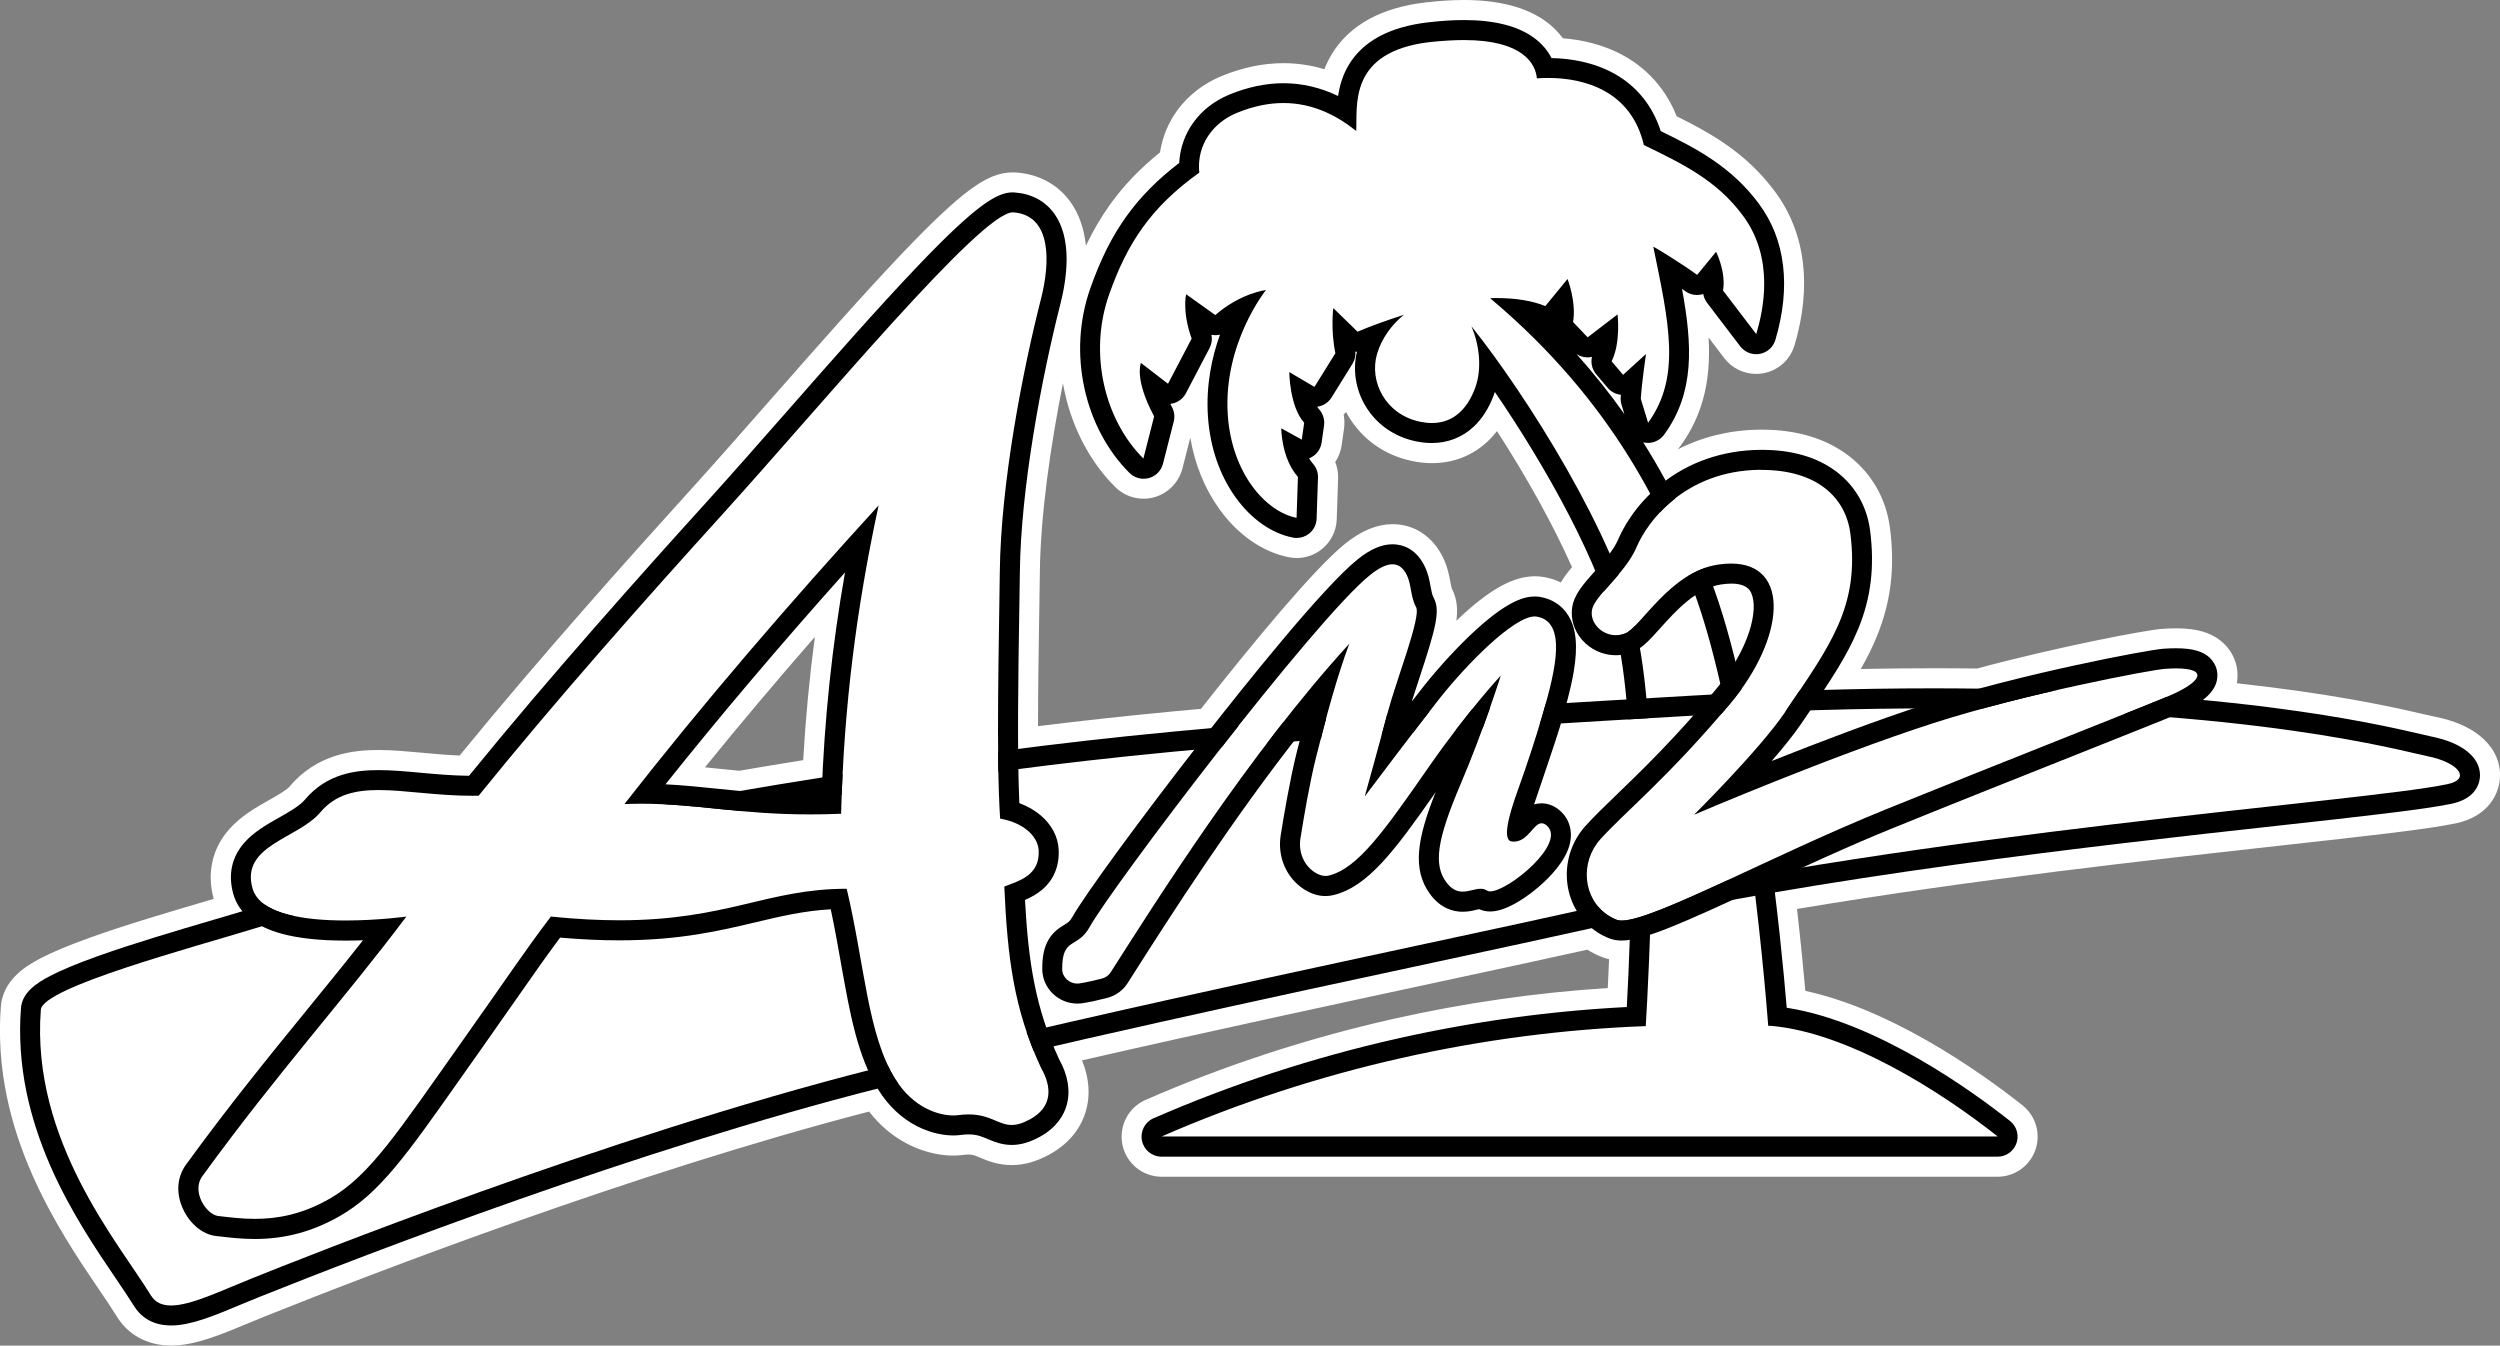<?xml version="1.0" encoding="utf-8"?>
<!-- Generator: Adobe Illustrator 25.0.0, SVG Export Plug-In . SVG Version: 6.00 Build 0)  -->
<svg version="1.1" id="Layer_1" xmlns="http://www.w3.org/2000/svg" xmlns:xlink="http://www.w3.org/1999/xlink" x="0px" y="0px"
	 viewBox="0 0 3839 2066.3" style="enable-background:new 0 0 3839 2066.3;" xml:space="preserve">
<rect x="0" y="0" width="3839" height="2066.3" fill="#808080" stroke="none"/>
<style type="text/css">
	.st0{fill:#FFFFFF;}
	.st1{fill:#F4134B;}
	.st2{fill:#AA9644;}
	.st3{fill:#199A40;}
	.st4{fill:#D4BF7C;}
	.st5{clip-path:url(#SVGID_53_);fill:url(#path2694_2_);}
	.st6{clip-path:url(#SVGID_54_);fill:url(#path2796_2_);}
	.st7{clip-path:url(#SVGID_55_);fill:url(#path2824_2_);}
	.st8{clip-path:url(#SVGID_56_);fill:url(#path2852_2_);}
	.st9{clip-path:url(#SVGID_57_);fill:url(#path2694_3_);}
	.st10{clip-path:url(#SVGID_58_);fill:url(#path2796_3_);}
	.st11{clip-path:url(#SVGID_59_);fill:url(#path2824_3_);}
	.st12{clip-path:url(#SVGID_60_);fill:url(#path2852_3_);}
	.st13{clip-path:url(#SVGID_61_);fill:url(#path2694_5_);}
	.st14{clip-path:url(#SVGID_62_);fill:url(#path2796_5_);}
	.st15{clip-path:url(#SVGID_63_);fill:url(#path2824_5_);}
	.st16{clip-path:url(#SVGID_64_);fill:url(#path2852_5_);}
	.st17{clip-path:url(#SVGID_65_);fill:url(#path2694_6_);}
	.st18{clip-path:url(#SVGID_66_);fill:url(#path2796_6_);}
	.st19{clip-path:url(#SVGID_67_);fill:url(#path2824_6_);}
	.st20{clip-path:url(#SVGID_68_);fill:url(#path2852_6_);}
	.st21{clip-path:url(#SVGID_69_);fill:url(#path2694_7_);}
	.st22{clip-path:url(#SVGID_70_);fill:url(#path2796_7_);}
	.st23{clip-path:url(#SVGID_71_);fill:url(#path2824_7_);}
	.st24{clip-path:url(#SVGID_72_);fill:url(#path2852_7_);}
	.st25{clip-path:url(#SVGID_73_);fill:url(#path2694_8_);}
	.st26{clip-path:url(#SVGID_74_);fill:url(#path2796_8_);}
	.st27{clip-path:url(#SVGID_75_);fill:url(#path2824_8_);}
	.st28{clip-path:url(#SVGID_76_);fill:url(#path2852_8_);}
	.st29{clip-path:url(#SVGID_77_);fill:url(#path2694_9_);}
	.st30{clip-path:url(#SVGID_86_);fill:url(#path2796_9_);}
	.st31{clip-path:url(#SVGID_87_);fill:url(#path2824_9_);}
	.st32{clip-path:url(#SVGID_88_);fill:url(#path2852_9_);}
	.st33{clip-path:url(#SVGID_89_);fill:url(#path2694_10_);}
	.st34{clip-path:url(#SVGID_90_);fill:url(#path2796_10_);}
	.st35{clip-path:url(#SVGID_91_);fill:url(#path2824_10_);}
	.st36{clip-path:url(#SVGID_92_);fill:url(#path2852_10_);}
	.st37{clip-path:url(#SVGID_93_);fill:url(#path2694_11_);}
	.st38{clip-path:url(#SVGID_94_);fill:url(#path2796_11_);}
	.st39{clip-path:url(#SVGID_95_);fill:url(#path2824_11_);}
	.st40{clip-path:url(#SVGID_96_);fill:url(#path2852_11_);}
	.st41{clip-path:url(#SVGID_97_);fill:url(#path2694_12_);}
	.st42{clip-path:url(#SVGID_98_);fill:url(#path2796_12_);}
	.st43{clip-path:url(#SVGID_99_);fill:url(#path2824_12_);}
	.st44{clip-path:url(#SVGID_100_);fill:url(#path2852_12_);}
</style>
<g>
	<g>
		<g>
			<g>
				<path class="st0" d="M262.7,2050.9c-30.5,0-55.5-13.3-70.4-37.5c-7.2-11.7-16.6-25.6-27.5-41.6
					c-29.7-43.7-70.3-103.6-101.3-174.2c-17.2-39.2-30-78.5-37.9-116.7c-9.3-44.9-12.3-89.9-8.9-133.8c2.7-35.6,37.8-53.9,52.7-61.8
					c17.9-9.4,42-19.5,73.8-30.9c55.5-19.9,124.1-40.1,179.3-56.3c9-2.6,17.6-5.2,25.9-7.6c-2-4.3-3.7-8.8-5-13.4
					c-9.8-34.4-2.6-67.6,20.3-93.4c16.3-18.4,37.2-30.3,57.4-41.7c13.6-7.7,29-16.5,35.4-24.1c17-20.2,38.2-34.4,63.2-42.4
					c23.3-7.5,46.4-8.3,61.7-8.3c20.9,0,42.6,2,65.5,4.1c21.3,2,43.2,4,66.1,4.6c125.5-154,265.9-310.6,361-415.6
					c37.1-41,78.4-87.9,122.1-137.7l11.7,10l-11.6-10.2c69.6-79.2,141.5-161,201.3-223.7c44.4-46.5,76.2-76.5,100.3-94.4
					c22.9-17,40-24.3,57.4-24.3c1.4,0,2.8,0,4.1,0.1c30.4,2.2,55.3,15.6,72,38.7c14.5,20.1,21.9,46.6,21.9,78.7
					c0.1,27.6-5.3,54.5-9.8,72.2c-29,113.8-60.5,280.9-62,408.6c-0.2,19.8-0.6,43.5-1,66.3l0,0.2c-0.9,56.3-2,125.1-1.8,187.6
					c72.7-9.2,143.5-17,221.1-24.4c17.1-1.6,34.6-3.2,52.1-4.8c76.3-97,175.4-218.2,223.5-256.6c22.2-17.7,42.8-26.4,63-26.4
					c12.7,0,44.3,4.1,63.1,41.8c6.5,13,8.7,25.4,10.6,35.4c0.8,4.5,1.9,10.6,2.9,12.4c11.5,20.8,8.3,44.1-7.4,94.9
					c16.3-18.1,33.4-35.4,49-49.6c53.4-48.6,81.6-54.8,100.3-54.8c3.8,0,7.6,0.3,11.2,1c13.2,2.3,24.9,7.4,34.8,14.9
					c5.9-15.4,16.8-28.9,28.9-42.5c-31.2-72.2-78.8-157.9-133.1-239.7c-6.9,12.6-15.2,23.5-24.8,32.6c-20.4,19.2-46.4,29.4-75,29.4
					c-9.1,0-18.6-1-28.1-3.1c-37.2-7.9-68.1-29.7-87-61.4c-6.1-10.2-10.7-21.1-13.7-32.4l-12.2,19.6c-3.2,5.2-7.4,9.7-12.3,13.1
					c3.1,7.5,4.1,15.7,3,23.9l-3.7,26c-1.4,9.9-5.9,18.9-12.8,25.8c5,7.8,7.6,17,7.3,26.5l-2.1,62.9c-0.5,13.6-6.8,26.2-17.5,34.6
					c-8.1,6.4-18.3,10-28.6,10c-3,0-6.1-0.3-9.1-0.9c-36.3-7.2-70.7-31.2-96.8-67.4c-26.5-36.6-42.3-82.5-45.7-132.5
					c-0.9-12.8-0.9-25.7-0.2-38.5l-4.6,8.8c-4,7.7-10,13.9-17.3,18.3c1.7,7.1,1.6,14.6-0.2,21.9l-16.5,64.7
					c-4.1,16-16.5,28.7-32.4,33.1c-4,1.1-8.1,1.7-12.3,1.7c-12.3,0-23.8-4.8-32.5-13.4c-35.7-35.5-61.7-84.3-73.3-137.5
					c-11.9-54.5-8.6-110.4,9.5-161.8c16.3-46.3,34.6-82.9,57.8-115.1c21.1-29.3,46.8-55.7,78.5-80.6c2.4-23,10.9-44.9,24.5-63.7
					c15.1-20.7,36.3-37.1,61.3-47.4c30-12.4,60-18.6,89.2-18.6c24.6,0,49,4.5,72.6,13.4c3.4-12.3,8.1-23.5,14.3-33.9
					c24.3-40.7,68.9-65.2,132.5-72.8c20.6-2.4,40-3.7,57.6-3.7c50.1,0,89.4,10.1,116.7,30.1c11.1,8.1,20.1,17.6,27,28.5
					c26.8,1.4,62.6,7.4,95.7,26.1c35.3,19.9,61.2,51,75.3,90.1c57.7,28.2,108.8,57.1,150.6,113.4c43.9,59.1,53.5,136.1,27.8,222.7
					c-5,16.7-18.7,29.1-35.9,32.3c-2.7,0.5-5.5,0.8-8.3,0.8c-14.3,0-28-6.8-36.7-18.2l-51-66.9c-1.4-1.8-2.7-3.8-3.8-5.8
					c-0.9,0-1.8,0-2.7-0.1c4.8,30.8,8,64.3,5.5,96.7c-3.4,42.5-16.5,79-40.2,111.6c-4.9,6.7-11.5,11.9-18.9,15.2
					c4.8,8,9.5,16,14.1,24.2c40.3-25.7,87.8-39.6,138.5-40.3c1.4,0,2.8,0,4.1,0c50.1,0,91.9,12.5,124,37
					c32.2,24.6,52.1,59.5,57.4,100.9c7.4,57.7,1.4,107.9-19.1,157.9c-10.4,25.5-23.9,49.5-38.1,72.2c47.2-1.1,93.5-1.7,138.1-1.7
					c23.3,0,46.8,0.2,69.9,0.4c123.9-33.5,260.8-59.4,283.3-61c7.3-0.5,14.1-0.8,20.4-0.8c15,0,27.2,1.5,37.2,4.5
					c30.9,9.4,38.7,32.4,40.7,41.8c1.7,8.2,2.3,21.5-5.4,35.9c24.5,2.5,48.6,5.3,72,8.2c124,15.7,199.4,33.3,235.6,41.7
					c6.8,1.6,12.2,2.8,15.3,3.5c54.1,10.8,86.5,38.6,86.7,74.2c0.1,22.9-14.6,50.5-56.1,59.1c-44.1,9.2-137.8,19.5-267.6,33.9
					c-203.5,22.4-481,53-757.4,99.8c7.2,61.2,12.2,114.1,15.5,151.3c138,25.9,281.6,130.2,338.1,174.8c15.4,12.2,21.4,32.8,15,51.3
					c-6.4,18.5-24,31-43.6,31H1783.7c-21.7,0-40.7-15.4-45.2-36.7c-4.4-21.3,6.8-43,26.7-51.7c120.3-52.5,247.1-94,376.8-123.3
					c112.5-25.4,227.3-41.5,341.4-48.1c1-18.9,2.2-43.6,3.2-72c-7-0.3-13.4-1.5-19.5-3.8c-7.9-2.9-15.7-6.8-23.1-11.6
					c-1.2-0.8-2.4-1.6-3.6-2.5c-53.8,12.1-133.5,29.2-225.7,49.1l-0.3,0.1c-168.7,36.3-377.4,81.1-575.3,126.6
					c0.2,0.5,0.4,0.9,0.6,1.4c15.7,28.3,20.2,56.8,13,82.3c-4.8,16.9-17.2,40.8-49,58.1c-17.6,9.6-34,14.2-50.2,14.2
					c-18.3,0-32.3-5.9-42.6-10.2c-8.8-3.7-14.1-6-23.6-6c-3.1,0-6.6,0.3-10.3,0.8c-4.2,0.6-8.6,0.9-13.3,0.9
					c-11.9,0-35.8-2.1-62.9-16c-23.7-12.2-43.9-30.2-60.1-53.7c-366.3,94.1-774.1,251.6-933.5,315.3l-2.1,0.8
					c-10,4-20,8.2-29.7,12.2C332.8,2035.5,296,2050.9,262.7,2050.9z M1052.4,1191c17,1.4,33.7,3.1,51,4.8c10,1,21.1,2.2,32.4,3.2
					c36-6.2,73.7-12.4,112.3-18.5c4.4-84.7,12.8-167.6,25.8-251.6C1193.9,1019.5,1121,1105.8,1052.4,1191z M2435.1,1007.8
					c-0.6,8.1-1.6,16.7-3.2,25.8c-1.5,9-3.5,18.5-6,29.2c17.6-1.1,35.9-2.1,54.8-3.3c-1.5-13.5-3.1-26.3-4.8-38.1
					C2461.2,1020.5,2447.2,1015.8,2435.1,1007.8z M2651.1,912c6.2,18.2,12.3,38.1,18.2,59.5c0.8-2.2,1.5-4.3,2.2-6.5
					c7.8-24.3,7-40.6,3.7-47.7c-0.6-1.3-0.9-1.9-2-2.7c-1.3-0.9-5.3-3-14.9-3C2656.1,911.7,2653.7,911.8,2651.1,912z"/>
				<path class="st0" d="M2248,30.8c46.8,0,83,9.1,107.6,27.1c11.8,8.6,20.9,19.2,26.9,31.1c26.7,0.5,63.7,5.4,97.3,24.4
					c33.9,19.2,58,49.3,70.4,87.7c56.2,27.3,109,55.3,150.7,111.5c40.9,55.1,49.7,127.4,25.4,209.1c-3.3,11.1-12.5,19.4-23.9,21.5
					c-1.9,0.3-3.7,0.5-5.6,0.5c-9.5,0-18.6-4.4-24.5-12.1l-51-66.9c-3-4-5-8.6-5.8-13.4c-3.1,1-6.3,1.5-9.5,1.5
					c-6.4,0-12.8-2-18.3-6c-1.5-1.1-3.1-2.3-4.8-3.5c15.9,86.8,19.8,159.1-27.4,223.9c-5.8,8-15.1,12.7-24.9,12.7
					c-1.7,0-3.4-0.1-5.1-0.4c-0.8-0.1-1.5-0.3-2.2-0.5c12.6,19.9,24,39.6,34.5,58.9c40.5-30.2,90.1-46.5,144-47.3c1.3,0,2.6,0,3.9,0
					h0c46.7,0,85.3,11.4,114.7,33.9c28.9,22,46.7,53.4,51.5,90.6c7.1,55,1.3,102.7-18.1,150.1c-12.9,31.5-30.7,61-52.6,94.1
					c57-1.6,112.7-2.4,166.8-2.4c24.2,0,48.2,0.2,71.8,0.5c126.3-34.2,262.2-59.7,282.4-61.1c6.9-0.5,13.4-0.7,19.3-0.7
					c13.5,0,24.2,1.3,32.8,3.9c23,7,28.7,23.4,30.1,30.2c2.3,11.4,0.5,28.5-21.5,45.2c34.7,3.3,68.4,7,101.2,11.1
					c123.2,15.6,198.1,33.1,234.1,41.5c6.9,1.6,12.4,2.9,15.7,3.6c46.4,9.3,74.2,31.4,74.3,59.2c0,8.2-3,35.5-43.8,44
					c-43.3,9.1-136.8,19.4-266.2,33.6c-206.3,22.8-491.1,54.2-772.8,102.4c8.9,74.2,14.8,137.5,18.2,177.2
					c137.4,21.3,284.1,127.4,342.8,173.8c10.3,8.1,14.3,21.9,10,34.2c-4.3,12.4-16,20.7-29.1,20.7H1783.7
					c-14.6,0-27.1-10.2-30.1-24.5c-3-14.3,4.5-28.6,17.8-34.5c119.5-52.2,245.3-93.3,374.1-122.3c116.3-26.2,234.8-42.5,352.6-48.5
					c1.4-25.2,3.1-61,4.6-103c-4.5,0.7-8.6,1-12.4,1c-6.6,0-12.4-0.9-17.8-2.9c-6.8-2.5-13.5-5.9-19.9-10c-2.9-1.9-5.8-4-8.5-6.2
					c-1.7,0.4-3.5,0.8-5.2,1.2c-53.8,12.1-134.4,29.4-227.7,49.5c-173.3,37.3-390.4,83.9-593.6,130.8c2.6,6.4,5.4,12.7,8.4,19.2
					c13.9,24.9,18,49.5,11.9,71.1c-4,14.1-14.4,34-41.6,48.8c-15.2,8.3-29.2,12.3-42.8,12.3c-15.2,0-27.1-5-36.6-9
					c-9.5-4-17-7.2-29.6-7.2c-3.8,0-8,0.3-12.4,0.9c-3.5,0.5-7.2,0.7-11.2,0.7c-10.5,0-31.7-1.9-55.8-14.3
					c-23.7-12.2-43.7-31.1-59.3-56c-0.3-0.5-0.7-1.1-1-1.6c-369.8,94-784.6,254.1-946.1,318.7l-2.1,0.8c-10.1,4-20.2,8.2-29.9,12.3
					c-41.1,17.2-76.6,32-106.8,32c-32,0-48.8-16.4-57.2-30.2c-7.3-12-16.9-26-27.9-42.2c-29.4-43.2-69.5-102.5-100-171.8
					c-16.8-38.3-29.2-76.5-36.9-113.6c-9-43.4-11.9-87-8.6-129.5c1.8-23.9,23.5-38.3,44.5-49.3c17.2-9,40.7-18.8,71.9-30
					c55.1-19.8,123.5-39.9,178.4-56.1c16.3-4.8,31.9-9.4,45.4-13.5c-6.6-7.8-11.3-16.7-14.1-26.5c-8.4-29.6-2.6-56.9,17-79
					c14.6-16.5,34.4-27.7,53.4-38.5c15.5-8.8,31.5-17.8,39.6-27.5c33.8-40.1,78.2-45.3,113.2-45.3c20.2,0,41.5,2,64,4
					c23.9,2.2,48.6,4.5,74.7,4.7c126.2-155.3,268.4-314,365.2-420.8c37.2-41.1,78.6-88.1,122.3-137.9
					c69.5-79.1,141.4-160.8,201-223.3c90.9-95.2,122.5-113.9,146.6-113.9c1,0,2,0,3,0.1c25.7,1.8,46.6,13,60.6,32.4
					c12.6,17.4,19,40.9,19,69.7c0.1,26-5.1,51.5-9.4,68.4c-29.2,114.7-61,283.2-62.4,412.2c-0.2,19.5-0.6,42.2-1,66.3
					c-1,62-2.2,138.4-1.7,205.5c75.9-9.8,152.2-18.4,237.9-26.5c19.1-1.8,38.6-3.6,58.6-5.4c68.4-87.2,175.8-219.9,225.1-259.3
					c19.3-15.5,36.8-23,53.3-23c12.2,0,34.9,4.3,49.4,33.3c5.5,11,7.5,21.8,9.2,31.3c1.3,7.1,2.4,13.1,4.6,17.1
					c11,19.8,3.4,47.1-22.8,126.6c-3.8,11.6-7.5,22.9-10.8,33c7.2-9.2,13.8-17.7,19.3-24.7c23.9-30.1,53.7-62.2,79.7-85.8
					c50-45.5,75.3-50.8,89.9-50.8c0,0,0,0,0,0c2.9,0,5.8,0.2,8.5,0.7c18.5,3.2,33.4,13.1,42.9,28.4c12.3,19.8,15,47.3,8.4,86.3
					c-2.7,15.7-6.6,32.2-11,48.4c29.4-1.8,59.9-3.6,91.8-5.5c-2.3-24.4-5.1-47.3-8.6-68.2c-2.5,0.3-5,0.4-7.5,0.4
					c-20,0-39-8.7-52.1-23.8c-12.1-13.9-17.6-31.9-15.1-49.3c2.9-20,17.7-36.6,34.8-55.9c0.2-0.2,0.4-0.5,0.7-0.7
					c-38.6-92-98.9-194-154-274.5c-0.6,1.7-1.2,3.5-1.8,5.2c-7.4,19.7-17.7,35.9-30.6,48c-17.5,16.5-39.8,25.2-64.4,25.2
					c-8,0-16.4-0.9-24.9-2.7c-33-7-60.3-26.2-77-54.2c-15.1-25.3-19.8-55.4-13.1-83.2c-0.8,0-1.6-0.1-2.4-0.2
					c0.5,6.5-1,13.1-4.5,18.7l-32.1,51.7c-5,8.1-13.2,13-22,14.2c0.9,1.4,1.8,2.7,2.8,3.8c6.2,6.8,9,16,7.7,25.1l-3.7,26
					c-1.4,10-7.7,18.7-16.7,23.2c-0.8,0.4-1.6,0.8-2.5,1.1c1.7,2.9,3.6,5.7,5.8,8.2c5.2,5.9,8,13.6,7.8,21.5l-2.1,62.9
					c-0.3,9-4.6,17.5-11.6,23.1c-5.5,4.3-12.2,6.6-19.1,6.6c-2,0-4-0.2-6-0.6c-32.5-6.5-63.5-28.3-87.4-61.3
					c-24.8-34.3-39.6-77.4-42.8-124.6c-3.3-48,6-91.1,18.5-125.7c-2.3,0.5-4.6,0.8-7,0.8c-2,0-4.1-0.2-6.1-0.6
					c1.4,6.9,0.4,14.1-2.9,20.4l-36.3,69.3c-4.2,8.1-11.8,13.8-20.6,15.8c-1.1,0.2-2.3,0.4-3.4,0.6c0.8,1.6,1.7,3.3,2.6,5
					c3.6,6.8,4.6,14.7,2.7,22.1l-16.5,64.7c-2.7,10.7-11,19.1-21.6,22.1c-2.7,0.7-5.5,1.1-8.2,1.1c-8,0-15.9-3.1-21.7-9
					c-33.6-33.4-58.2-79.6-69.1-129.8c-11.3-51.7-8.2-104.8,8.9-153.4c15.8-44.9,33.5-80.2,55.8-111.2
					c21.3-29.6,47.8-56.4,80.8-81.6c2.4-46,31.1-86,76.9-104.9c28.2-11.6,56.2-17.5,83.3-17.5c28.7,0,56.7,6.6,83.7,19.6
					c2.3-15.4,7-31.9,16.4-47.6c21.7-36.4,62.4-58.4,121.1-65.4C2212.1,32,2230.9,30.8,2248,30.8 M2494.4,636l-4.4-14.5
					c-1.1-3.5-1.5-7.2-1.3-10.9c0.1-1.4,0.2-2.8,0.3-4.3c-7.9-0.8-15.1-4.7-20.3-10.7l-17.6-20.8c-6.3-7.5-8.6-17.4-6.5-26.7
					c-2.2,0.5-4.5,0.8-6.8,0.8c-5.9,0-11.8-1.7-16.8-5C2448.6,574.7,2472.9,605.5,2494.4,636 M2198.8,649.7c0.3,0,0.6,0,1,0
					C2199.2,649.7,2198.7,649.7,2198.8,649.7 M1136.4,1214.6c40.3-7,82.4-13.9,126.4-20.8c4.9-106,16.3-208.7,34.8-314.8
					c-101.1,113.2-192.2,220.6-275.7,325.4c27.4,1.4,53.2,4,79.9,6.7C1113.2,1212.3,1124.6,1213.5,1136.4,1214.6 M2665,1016
					c9.2-15.6,16.4-31.3,21.2-46.2c7.9-24.6,9-46.1,3-59c-1.9-4-6.8-14.5-30.8-14.5c-4.8,0-10,0.4-15.5,1.3
					c-4.1,0.6-8.2,1.6-12.1,2.9C2642.7,933.2,2654.2,971.8,2665,1016 M2481.2,975.5C2481.1,975.5,2481.1,975.5,2481.2,975.5
					c0,0,0.1,0,0.2,0c0.1,0,0.3,0,0.4,0C2481.6,975.5,2481.4,975.5,2481.2,975.5 M2248,0C2248,0,2248,0,2248,0
					c-18.2,0-38.2,1.3-59.5,3.8c-33.1,3.9-61.8,12.4-85.4,25.1C2078,42.5,2058.3,61,2044.6,84c-4.2,7.1-7.8,14.5-10.9,22.3
					c-20.5-6.2-41.6-9.3-62.8-9.3c-31.2,0-63.2,6.7-95.1,19.8c-27.6,11.4-51.1,29.6-67.9,52.6c-14,19.2-23,41.3-26.6,64.6
					c-30.6,24.7-55.7,50.8-76.5,79.8c-13.9,19.4-26.2,40.2-37.3,63.6c-2.7-26.5-10.7-49.1-23.8-67.4c-9.7-13.5-21.9-24.2-36.3-31.9
					c-14.1-7.5-29.9-12-47-13.2c-1.7-0.1-3.5-0.2-5.2-0.2c-20.9,0-40.8,8.2-66.6,27.3c-24.8,18.4-57.3,49-102.3,96.1
					c-60,62.9-132.1,144.9-201.8,224.2c-43.7,49.7-84.9,96.6-122,137.6c-94,103.7-232.2,258-356.7,410.3
					c-19.7-0.8-38.9-2.5-57.6-4.3c-23.3-2.1-45.2-4.2-66.9-4.2c-38.4,0-94.3,5.8-136.7,56.2c-4.6,5.5-20,14.2-31.3,20.6
					c-20.3,11.5-43.2,24.5-61.3,44.9c-26.3,29.7-34.7,67.6-23.8,106.9c-3.1,0.9-6.3,1.9-9.5,2.8l-0.6,0.2
					c-55.3,16.3-124.2,36.5-180.1,56.6c-32.5,11.7-57.3,22-75.8,31.7c-10.9,5.7-24.8,13.7-36.5,24.9c-14.8,14.2-23,30.8-24.4,49.3
					c-3.5,45.4-0.4,91.9,9.2,138.1c8.1,39.2,21.2,79.5,38.9,119.7c31.6,71.9,72.7,132.5,102.7,176.7c10.8,15.9,20.1,29.6,27.1,41
					c17.7,28.9,47.4,44.9,83.5,44.9c36.4,0,74.5-15.9,118.7-34.3l0.1,0c9.6-4,19.5-8.1,29.4-12.1l2.1-0.8
					c157.7-63.1,558.8-218,921.6-312.1c16.5,21.4,36.4,38.1,59.3,49.9c29.9,15.4,56.6,17.7,69.9,17.7c5.3,0,10.5-0.3,15.4-1
					c3-0.4,5.7-0.6,8.2-0.6c6.1,0,8.9,1.1,17.7,4.8c10.8,4.6,27.2,11.4,48.6,11.4c18.9,0,37.7-5.3,57.5-16.1
					c36.5-19.9,50.9-47.7,56.5-67.5c6.9-24.4,4.7-50.7-6.2-77.2c192.2-44,393.1-87.1,556.4-122.3l0.1,0
					c88.7-19.1,165.9-35.7,219.6-47.7c7.9,5,16.1,9.1,24.5,12.1c2.9,1,5.8,1.9,8.8,2.6c-0.7,16.3-1.4,31.2-2,44.2
					c-110.4,7.1-221.3,23.1-330.1,47.6c-130.7,29.5-258.4,71.2-379.6,124.2c-12.9,5.6-23.6,15.6-30,28.2c-6.5,12.5-8.4,27-5.6,40.8
					c2.9,13.8,10.5,26.3,21.4,35.2c10.9,8.9,24.7,13.8,38.8,13.8h1283.7c26.2,0,49.5-16.6,58.1-41.3c8.6-24.7,0.6-52.2-20-68.5
					c-32.5-25.7-84.2-63.7-145.7-98.9c-67.5-38.6-130.5-64.3-187.6-76.7c-3-33.2-7.2-76.5-12.8-125.8
					c271.2-45.3,542.4-75.2,742.2-97.3c130.2-14.4,224.3-24.7,269.1-34.1c32-6.7,48.5-22.9,56.6-35.4c10.2-15.5,11.7-31,11.7-38.9
					c-0.1-12-3-23.6-8.9-34.3c-5.3-9.7-12.9-18.5-22.5-26.2c-16.9-13.5-39.7-23.2-67.7-28.8c-2.8-0.6-8.3-1.8-14.6-3.3l-0.2,0
					c-36.5-8.5-112.4-26.2-237.2-42c-17.3-2.2-35.1-4.3-53.1-6.3c1.5-8.5,1.4-17.2-0.3-25.7c-1.4-6.9-4.8-17.2-12.7-27.5
					c-9.3-12.1-22.6-21-38.6-25.9c-11.5-3.5-25.2-5.2-41.7-5.2c-6.6,0-13.8,0.3-21.4,0.8c-23.5,1.6-157.9,26.9-284.2,60.9
					c-22.5-0.3-45.4-0.4-68-0.4c-35.9,0-72.9,0.4-110.6,1.1c9.2-16.1,17.7-32.9,24.8-50.4c21.5-52.5,27.9-105.2,20.1-165.7
					c-2.9-22.5-9.8-43.5-20.5-62.3c-10.8-18.9-25.2-35.4-42.8-48.9c-34.9-26.6-79.8-40.2-133.4-40.2c-1.4,0-2.9,0-4.3,0
					c-44.9,0.6-87.4,11-125,30.3c1.4-1.6,2.8-3.2,4-5c25.4-34.9,39.5-74,43.1-119.4c1.2-15.7,1.2-31.7,0.3-47.4l24.1,31.7
					c11.6,15.2,29.9,24.2,48.9,24.2c3.7,0,7.5-0.3,11.1-1c11.2-2,21.5-7.2,30-14.7c8.5-7.6,14.6-17.4,17.9-28.3
					c13.3-44.7,17.6-87.5,12.8-127c-4.9-40.7-19.4-77.4-43-109.2c-21.1-28.4-46.3-52.5-77.3-73.7c-24.1-16.5-49.3-29.8-73.5-41.7
					c-15.8-39.8-43.2-71.6-79.9-92.3c-32.5-18.4-67.3-25.3-94.8-27.5c-7.2-9.8-16-18.5-26.4-26.1C2343.7,11.1,2301.4,0,2248,0
					L2248,0L2248,0z M1594,1115.1c0-57.6,1-119,1.8-170.1c0.4-22.9,0.7-46.6,1-66.5c1-87.9,16.5-195,35.5-290
					c0.8,4.8,1.7,9.5,2.8,14.3c12.2,56,39.7,107.6,77.5,145.1c11.6,11.5,27,17.9,43.4,17.9c5.5,0,11-0.7,16.4-2.2
					c21.2-5.9,37.8-22.8,43.3-44.1l12.1-47.4c7,41.1,22.3,78.8,45,110.1c28.5,39.4,66.2,65.5,106.3,73.5c3.9,0.8,8,1.2,12.1,1.2
					c13.8,0,27.4-4.7,38.2-13.3c14.2-11.2,22.7-28.1,23.3-46.1l2.1-62.9c0.3-8.7-1.2-17.2-4.4-25.1c5.1-7.6,8.4-16.3,9.8-25.6
					l3.7-26c1-7.1,0.8-14.2-0.6-21.1c1.3-1.4,2.5-2.8,3.7-4.2c1.2,2.3,2.4,4.5,3.8,6.7c21.1,35.4,55.6,59.8,97,68.5
					c10.6,2.3,21.2,3.4,31.3,3.4c32.6,0,62.2-11.6,85.5-33.5c5.1-4.8,9.8-10,14.2-15.7c46.3,71.7,86.9,145.2,115.2,208.9
					c-6.3,7.5-12.3,15.2-17.2,23.5c-8-3.9-16.6-6.7-25.8-8.3c-4.5-0.8-9.2-1.2-13.8-1.2c-31.9,0-66,18.1-110.7,58.8
					c-3.3,3-6.7,6.2-10.1,9.5c2.1-15.7,1.8-33-7.2-49.8c-0.5-1.7-1.2-5.7-1.8-8.7c-1.9-10.4-4.5-24.6-11.9-39.5
					c-16-31.9-44-50.3-76.9-50.3c-23.8,0-47.6,9.7-72.6,29.7c-48.3,38.6-145.6,157.1-221.8,253.9c-15.4,1.4-30.7,2.8-45.6,4.2
					C1726.7,1099.6,1660.9,1106.8,1594,1115.1L1594,1115.1z M1082.5,1178.3c53.2-65.5,109-131.8,168.8-200.3
					c-8.4,63-14.3,125.6-17.9,189.3c-33.6,5.4-66.5,10.8-98.2,16.3c-9.7-0.9-19.1-1.9-30.2-3
					C1097.4,1179.8,1089.9,1179,1082.5,1178.3L1082.5,1178.3z M2445.3,1046.3c0.7-3.5,1.3-6.8,1.8-10.1c0.3-1.7,0.5-3.3,0.8-5
					c4.7,1.7,9.4,3,14.3,3.9c0.4,3.3,0.9,6.6,1.3,10C2457.4,1045.6,2451.3,1046,2445.3,1046.3L2445.3,1046.3z"/>
			</g>
		</g>
		<g>
			<path id="path2658_3_" class="st0" d="M2223.6,459.5c73.9,76.1,251.5,339,289.9,511.8c42.5,191.2,12.8,618.5,12.8,618.5l97.7,30
				l92.1-30c0,0-32-462.8-117.3-686.7c-43.3-113.6-119.4-283.7-309.1-443.5C2236.3,404.6,2227.9,428.5,2223.6,459.5z"/>
			<path id="path2660_3_" class="st0" d="M2360,120.3c57.6-4.3,142.9,10.7,164.2,102.4c61.8,29.9,112.5,55,152,108.2
				c49,66.1,31.5,145.6,20.6,182.1l-51-66.9c4.8-28.8-10.7-59.5-10.7-59.5s-19.7,24.3-29.1,35.5c-22.1-16.3-66.7-43.9-67.3-43.2
				c24,116.8,43.2,199.9-8,270.3l-11.2-36.8c1.6-25.6,8-68.8,8-68.8l-35.2,32l-17.6-20.8c14.4-28.8,9.1-72,9.1-72l-45.9,35.2
				l-22.4-23.5c5.3-30.9-8.5-66.1-8.5-66.1l-34.1,41.6c-34.1-13.9-86.4-17.1-152.5-4.3c-34.8,6.7-106.6,30.9-135.4,43.7l-37.3-36.3
				c0,0-4.3,33.1,3.2,69.3l-32.1,51.7l-38.7-22.7c0,0,0.5,53.2,22.9,77.7l-3.7,26l-31.5-17.4c0,0,0,45.9,25.6,74.6l-2.1,62.9
				c-48-9.6-99.5-69-105.6-157.8c-7.5-109.8,58.7-192,58.7-192s-38.4,4.3-77.8,38.4l-44.8-32c0,0-6.4,26.7,8.5,68.2l-36.3,69.3
				l-41.6-32c0,0-10.7,24.5,20.3,82.1l-16.5,64.7c-60.1-59.8-84.2-162-52.8-251.3c27.7-78.9,64-134.4,138.6-187.7
				c-4.3-42.7,21.3-76.8,57.6-91.7c80.6-33.2,140.8-6.4,183.4,27.7c2.1-38.4-12.8-121.6,113-136.5
				C2332.1,48.7,2357.8,94.7,2360,120.3z"/>
			<path id="path2662_3_" class="st0" d="M3067.4,1745.4H1783.7c242-105.7,500.8-161.6,751.4-169.9h184.3
				C2837.5,1585.9,2978.3,1674.9,3067.4,1745.4z"/>
			<path id="path2664_3_" class="st0" d="M2231.5,465.3c25.6,11.2,52.8,80,33.6,131.2c-11.3,30.1-35.3,61.7-84.8,51.2
				c-52.8-11.2-78-61.8-65.6-104C2130.7,489.3,2191.6,447.9,2231.5,465.3z"/>
			<path d="M2248,61.5c91.1,0,110.2,36.9,112,58.8c5.6-0.4,11.4-0.6,17.5-0.6c56.1,0,127.5,20.2,146.8,103
				c61.8,29.9,112.5,55,152,108.2c49.1,66.1,31.5,145.6,20.6,182.1l-51-66.9c4.8-28.8-10.7-59.5-10.7-59.5s-19.7,24.3-29.1,35.5
				c-21.8-16.1-65.7-43.2-67.3-43.2c0,0,0,0,0,0c24,116.8,43.2,199.9-8,270.3l-11.2-36.8c1.6-25.6,8-68.8,8-68.8l-35.2,32
				l-17.6-20.8c14.4-28.8,9.1-72,9.1-72l-45.9,35.2l-22.4-23.5c5.3-30.9-8.5-66.1-8.5-66.1l-34.1,41.6c-19.4-7.9-44.7-12.3-75-12.3
				c-3.1,0-6.3,0-9.6,0.1c0.6,0.6,1,1,1.6,1.6c189.7,159.9,265.8,329.9,309.1,443.5c76.5,200.8,110.1,593.4,116.2,672.4h4.4
				c118,10.4,258.8,99.4,348,169.9H1783.7c239.5-104.6,495.4-160.3,743.5-169.5c4.6-74.5,24.3-433.7-13.7-604.5
				c-33.1-148.8-169.5-364.5-253.9-470.1c11.6,27.2,17,64.4,5.4,95.3c-9.8,26.1-29.1,53.2-66.2,53.2c-5.7,0-11.9-0.7-18.6-2.1
				c-52.8-11.2-78-61.8-65.6-104c7-23.8,22.6-45.1,41.2-60.1c-27.8,9-55.7,19.1-71.1,26l-37.3-36.3c0,0-4.3,33.1,3.2,69.3
				l-32.1,51.7l-38.7-22.7c0,0,0.5,53.2,22.9,77.7l-3.7,26l-31.5-17.4c0,0,0,45.9,25.6,74.6l-2.1,62.9c-48-9.6-99.5-69-105.6-157.8
				c-7.5-109.8,58.6-192,58.6-192s-38.4,4.3-77.8,38.4l-44.8-32c0,0-6.4,26.7,8.5,68.2l-36.3,69.3l-41.6-32c0,0-10.7,24.5,20.3,82.1
				l-16.5,64.7c-60.1-59.8-84.2-162-52.8-251.3c27.7-78.9,64-134.4,138.6-187.7c-4.3-42.7,21.3-76.8,57.6-91.7
				c26-10.7,49.8-15.2,71.6-15.2c45.9,0,82.9,19.8,111.8,42.9c2.1-38.4-12.8-121.6,113-136.5C2215.4,62.6,2232.7,61.5,2248,61.5
				 M2248,30.8L2248,30.8c-17,0-35.8,1.2-55.8,3.6c-58.7,7-99.4,29-121.1,65.4c-9.4,15.7-14,32.2-16.4,47.6
				c-27-13-55.1-19.6-83.7-19.6c-27.1,0-55.2,5.9-83.3,17.5c-45.8,18.9-74.6,58.9-76.9,104.9c-33,25.2-59.5,52-80.8,81.6
				c-22.3,31-40,66.3-55.8,111.2c-17.1,48.7-20.2,101.7-8.9,153.4c10.9,50.3,35.5,96.4,69.1,129.8c5.8,5.8,13.7,9,21.7,9
				c2.7,0,5.5-0.4,8.2-1.1c10.6-2.9,18.9-11.4,21.6-22.1l16.5-64.7c1.9-7.5,0.9-15.4-2.7-22.1c-0.9-1.7-1.8-3.3-2.6-5
				c1.1-0.1,2.3-0.3,3.4-0.6c8.9-2,16.4-7.7,20.6-15.8l36.3-69.3c3.3-6.3,4.3-13.5,2.9-20.4c2,0.4,4.1,0.6,6.1,0.6
				c2.3,0,4.7-0.3,7-0.8c-12.5,34.6-21.7,77.7-18.5,125.7c3.2,47.2,18,90.3,42.8,124.6c23.9,33.1,55,54.8,87.4,61.3
				c2,0.4,4,0.6,6,0.6c6.9,0,13.6-2.3,19.1-6.6c7.1-5.6,11.3-14,11.6-23.1l2.1-62.9c0.3-7.9-2.5-15.6-7.8-21.5
				c-2.2-2.5-4.1-5.2-5.8-8.2c0.8-0.3,1.7-0.7,2.5-1.1c9.1-4.5,15.3-13.2,16.7-23.2l3.7-26c1.3-9.1-1.6-18.3-7.7-25.1
				c-1-1.1-1.9-2.3-2.8-3.8c8.8-1.2,17-6.1,22-14.2l32.1-51.7c3.5-5.6,5.1-12.2,4.5-18.7c0.8,0.1,1.6,0.1,2.4,0.2
				c-6.7,27.9-2,57.9,13.1,83.2c16.7,28,44,47.2,77,54.2c8.5,1.8,16.9,2.7,24.9,2.7c24.6,0,46.9-8.7,64.4-25.2
				c12.9-12.1,23.2-28.3,30.6-48c0.6-1.7,1.2-3.4,1.8-5.2C2372.4,714,2459,867.6,2483.5,978c33.6,151.2,20.6,459,14.6,568.4
				c-117.8,6-236.3,22.3-352.6,48.5c-128.8,29-254.6,70.2-374.1,122.3c-13.3,5.8-20.8,20.2-17.8,34.5c3,14.3,15.5,24.5,30.1,24.5
				h1283.7c13.1,0,24.8-8.3,29.1-20.7c4.3-12.4,0.3-26.1-10-34.2c-58.7-46.4-205.4-152.5-342.8-173.8c-4.6-55-14.2-155.2-29.9-266.8
				c-24-170.7-53-301.4-86.2-388.5c-24.2-63.4-55.9-136.3-104.3-213c0.7,0.2,1.5,0.3,2.2,0.5c1.7,0.3,3.4,0.4,5.1,0.4
				c9.7,0,19-4.6,24.9-12.7c47.1-64.8,43.3-137.1,27.4-223.9c1.7,1.2,3.3,2.4,4.8,3.5c5.5,4.1,11.9,6,18.3,6c3.2,0,6.5-0.5,9.5-1.5
				c0.8,4.8,2.8,9.4,5.8,13.4l51,66.9c5.9,7.7,15,12.1,24.5,12.1c1.8,0,3.7-0.2,5.6-0.5c11.4-2.1,20.6-10.4,23.9-21.5
				c24.2-81.7,15.5-154.1-25.4-209.1c-41.8-56.3-94.5-84.2-150.7-111.5c-12.3-38.4-36.5-68.6-70.4-87.7
				c-33.6-19-70.6-23.9-97.3-24.4c-6-11.9-15.1-22.5-26.9-31.1C2330.9,39.9,2294.7,30.8,2248,30.8L2248,30.8L2248,30.8z
				 M2379.5,500.1c1.8-0.4,3.6-1,5.4-1.7c0.4,3.6,1.5,7.1,3.2,10.4C2385.3,505.9,2382.4,503,2379.5,500.1L2379.5,500.1z
				 M2494.4,635.9c-21.5-30.4-45.8-61.2-73.4-92.1c5.1,3.3,10.9,5,16.8,5c2.3,0,4.5-0.2,6.8-0.8c-2.1,9.3,0.2,19.2,6.5,26.7
				l17.6,20.8c5.1,6.1,12.4,9.9,20.3,10.7c-0.1,1.5-0.2,2.9-0.3,4.3c-0.2,3.7,0.2,7.4,1.3,10.9L2494.4,635.9L2494.4,635.9z"/>
			<g>
				<path id="SVGID_52_" class="st0" d="M1270.9,1223.6c398.3-62.4,580.6-81.6,1329.2-124.8c748.1-43.2,1079.7,52.8,1127.7,62.4
					c48,9.6,67.2,35.2,30.2,42.9c-132.6,27.7-793.2,72.3-1325.9,192.2c-194.7,43.9-729.4,153.6-1089.3,244.7
					c-416.3,105.5-883,292.7-954.9,321.5c-72,28.8-134.4,62.4-156.3,26.6c-49-80-184.4-237.7-169-438.7
					c2.6-34.2,232.9-95.4,330-125.3C642.3,1348.4,872.7,1286,1270.9,1223.6"/>
				<path d="M2968,1087.8c491.5,0,720.6,65.6,759.9,73.5c48,9.6,67.2,35.2,30.2,42.9c-132.6,27.7-793.2,72.3-1325.9,192.2
					c-194.7,43.9-729.4,153.6-1089.3,244.7c-416.3,105.5-883,292.7-954.9,321.5c-49.7,19.9-94.9,42.1-125.3,42.1
					c-13.6,0-24.2-4.4-31-15.5c-49-80-184.4-237.7-169-438.7c2.6-34.2,232.9-95.4,330-125.3c249.5-76.8,479.9-139.2,878.2-201.5
					c398.3-62.4,580.6-81.6,1329.2-124.8C2736.4,1091,2858.6,1087.8,2968,1087.8 M2968,1057c-117,0-241.3,3.8-369.6,11.2
					c-400.8,23.1-616.9,38.1-797.1,55.3c-191.7,18.3-335.9,38.6-535.1,69.8c-382,59.8-612.8,119.6-882.4,202.5
					c-15.8,4.9-35.7,10.7-56.8,16.9c-54.9,16.2-123.3,36.3-178.4,56.1c-31.1,11.2-54.7,21-71.9,30c-21,11-42.7,25.5-44.5,49.3
					c-3.3,42.5-0.4,86.1,8.6,129.5c7.7,37.1,20.1,75.3,36.9,113.6c30.4,69.3,70.6,128.5,100,171.8c11,16.2,20.5,30.3,27.9,42.2
					c8.4,13.8,25.2,30.2,57.2,30.2c30.2,0,65.7-14.8,106.8-32c9.7-4.1,19.8-8.3,29.9-12.3l2.1-0.8c161.9-64.8,578.5-225.6,949-319.4
					c260.3-65.9,607.4-140.6,860.8-195c93.3-20.1,174-37.4,227.7-49.5c362.6-81.7,781.8-127.9,1059.2-158.5
					c129.4-14.3,222.8-24.6,266.2-33.6c40.8-8.5,43.9-35.8,43.8-44c-0.1-27.8-27.9-49.9-74.3-59.2c-3.3-0.7-8.8-1.9-15.7-3.6
					c-36-8.4-110.9-25.8-234.1-41.5C3332,1066.8,3158.3,1057,2968,1057L2968,1057z"/>
			</g>
			<path id="SVGID_51_" class="st0" d="M2841.3,819.2c14.4,112-30.4,171.2-100.8,275.1c-38.4,56.7-139.2,156.8-139.2,156.8
				s209.5-89.8,367.9-140.8c139.2-44.8,332.7-81.6,355.1-83.2c68.8-4.8,62.4,17.6,6.4,41.6c-33.9,14.5-265.5,105.6-435.1,174.4
				c-186.7,75.7-377.5,182.4-412.7,169.6c-4.6-1.7-9.1-4-13.5-6.9c-39.1-25.7-43.3-81.7-12.1-116.6c36.8-41.1,103-93.6,200-209.2
				c88.9-106.1,94.2-230-19.2-212.7c-73.6,11.2-118.4,96-142.4,105.6c-27.1,10.8-54.6-11.4-51.2-35.2c3.2-22.4,51.2-56,68.8-97.6
				c16.4-38.7,73.6-116.8,188.7-118.4C2786.9,720.4,2834,761.7,2841.3,819.2"/>
			<path id="SVGID_50_" class="st0" d="M2160.2,882.8c7.5,15,5.5,33.6,14.4,49.6c8,14.4-30.8,113.3-43.2,160
				c-14.4,54.4-35.7,130.6-35.7,130.6s79.8-106.2,115.7-151.4c43.2-54.4,118.2-130.1,148.8-124.8c64,11.2,5.6,147.8-8.2,211.8
				c-15.7,40-53.8,130.7-30.4,133.5c29,3.4,35.3-41,54-24.2c32.6,29.2-73.6,112-92.2,99.6c-16.8-11.2-40,17.6-62.4-12.8
				c-19.7-26.8-14.7-64.2,21.6-149.6c36.3-85.3,62.1-167.7,62.1-167.7s-51.1,54.8-110.9,140.8c-68.2,98.1-108.8,155.7-153.6,166.4
				c-7.2,1.7-14.5-0.8-21.1-5c-17.1-11-25.2-31.7-22-51.8c4.9-30.9,13.9-84.4,23.9-124.5c14.9-59.7,32-123.7,51.2-174.9
				c-154.3,168.9-296.3,394.8-366.4,504.5c-3.1,4.8-7.8,8.2-13.3,9.7c-11.7,3-22.6,5.5-34.2,7.4c-13.9,2.3-26.9-8-27-22.1
				c-0.2-49.6,23.4-30.7,42.1-64.4c34.5-62.1,345.5-472.4,430.8-540.7C2134.2,858.7,2150.6,863.6,2160.2,882.8"/>
			<path d="M2138.3,866.5c9.8,0,16.8,6.1,21.9,16.3c7.5,15,5.5,33.6,14.4,49.6c8,14.4-30.8,113.3-43.2,160
				c-14.4,54.4-35.7,130.6-35.7,130.6s79.8-106.2,115.7-151.4c41.7-52.5,113.2-125,145.5-125c1.1,0,2.2,0.1,3.2,0.3
				c46.6,8.2,28.3,83,9.5,147.7c-11.6,40-24.7,79.6-38.8,118.8c-13.7,38-24.5,77-9.3,78.8c1.1,0.1,2.1,0.2,3.1,0.2
				c22,0,30.1-28.2,42.7-28.2c2.5,0,5.2,1.1,8.2,3.8c30.3,27.2-59.6,100.8-87.2,100.8c-2,0-3.7-0.4-5-1.3c-3-2-6.3-2.7-9.7-2.7
				c-8.4,0-17.8,4.4-27.6,4.4c-8.2,0-16.7-3.1-25.1-14.5c-19.7-26.8-14.7-64.2,21.6-149.6c36.3-85.3,62.1-167.7,62.1-167.7
				s-51.1,54.8-110.9,140.8c-68.2,98.1-108.8,155.7-153.6,166.4c-1.6,0.4-3.1,0.5-4.7,0.5c-5.6,0-11.2-2.2-16.4-5.5
				c-17.2-11-25.2-31.7-22.1-51.8c4.9-30.9,13.9-84.4,23.9-124.4c14.9-59.7,32-123.7,51.2-174.9
				c-154.3,168.9-296.3,394.8-366.4,504.5c-3.1,4.8-7.8,8.2-13.4,9.7c-11.7,3-22.6,5.5-34.2,7.4c-1.3,0.2-2.6,0.3-3.8,0.3
				c-12.3,0-23.1-9.7-23.1-22.4c-0.2-49.6,23.4-30.7,42.1-64.4c34.5-62.1,345.5-472.4,430.8-540.7
				C2118.4,871.4,2129.5,866.5,2138.3,866.5 M2138.3,835.8L2138.3,835.8c-16.6,0-34,7.5-53.3,23c-52.9,42.3-172.8,192.2-239.5,277.7
				c-93.3,119.6-180.7,239-199,272c-3.6,6.4-6.3,8.1-12.2,11.7c-6.7,4.1-16.8,10.2-24.1,22.7c-6.7,11.4-9.8,25.7-9.7,45.2
				c0.1,29.2,24.3,53,53.9,53c2.9,0,5.9-0.2,8.8-0.7c11.6-1.9,23-4.4,37-8c13.1-3.4,24.3-11.5,31.5-22.9c3-4.7,6.2-9.6,9.4-14.8
				c56.5-88.6,150.9-236.5,258.7-373c-3,11.6-5.9,23.1-8.7,34.2c-10.4,41.8-19.8,97.6-24.5,127.1c-5.2,32.9,8.9,65.3,35.9,82.6
				c10.8,6.9,21.8,10.4,32.9,10.4c4,0,8-0.5,11.8-1.4c52.9-12.6,94-67.4,157.3-158c-28.2,70.8-36.5,118.3-8.4,156.5
				c16.4,22.3,36.2,27,49.8,27c8.7,0,16.1-1.7,22-3.2c1.1-0.3,2.3-0.6,3.4-0.8c5.1,2.3,10.9,3.6,16.9,3.6
				c23.9,0,52.8-20.2,67.9-32.3c14.9-11.9,41.4-35.9,51.8-62.9c8.7-22.6,4.2-44.8-12-59.3c-10.7-9.6-21.5-11.6-28.7-11.6
				c-4.2,0-8,0.6-11.5,1.7c6.4-18.8,33.8-99.3,39-116.9c8-27.4,17.1-58.4,21.9-87c6.6-39,3.9-66.4-8.4-86.3
				c-9.5-15.3-24.4-25.2-42.9-28.4c-2.8-0.5-5.6-0.7-8.5-0.7c0,0,0,0,0,0c-14.7,0-39.9,5.3-89.9,50.8c-26,23.6-55.7,55.7-79.7,85.8
				c-5.6,7-12.2,15.5-19.3,24.7c3.2-10.2,6.9-21.4,10.7-33c26.2-79.5,33.8-106.8,22.8-126.6c-2.2-4-3.3-10.1-4.6-17.1
				c-1.7-9.5-3.7-20.3-9.2-31.3C2173.2,840.1,2150.6,835.8,2138.3,835.8L2138.3,835.8z"/>
			<g>
				<path id="SVGID_49_" class="st0" d="M1598.7,458.4c-28.4,111.3-61.8,283.7-63.4,419.4c-1.2,101.1-5.9,283.3,0.5,379.3
					c35.2,5.9,58.1,26.7,59.2,49.1c1.8,38.4-30.4,46.4-52.8,55.2c4.8,108,14.4,187.9,56.5,278.6c17.1,29.9,17.4,60.1-17.1,78.9
					c-46.9,25.6-49.1-14.9-110.9-6.4c-17.9,2.5-64-4.3-96-55.4c-42.5-68-46.9-174.9-74.6-292.2c-145,0-204.7,68.2-454.3,42.7
					c-40.5,53.3-67.7,94.8-136.5,191.9c-98.1,138.6-141.4,205.8-202.6,241c-70.4,40.5-128,32-171.7,26.9
					c-18.3-2.1-41.5-37.6-24.5-61C427.8,1645.1,528,1535.4,624,1407.5c0,0-215.4,29.9-236.2-43.2c-18.9-66.4,69.8-76.2,104-116.8
					c49.8-59.1,134.4-23.5,243.1-25.6c117.3-145,249.5-294.3,373.2-430.8C1266.3,616.6,1509,322.8,1556,326.2
					C1615.8,330.4,1612.5,404,1598.7,458.4z M1349.2,776.2c-136.5,149.3-268.7,302.9-390.3,458.5c113-4.3,181.3,21.3,332.7,14.9
					C1295.7,1085.9,1315,934,1349.2,776.2"/>
				<path d="M1555.2,326.1c0.3,0,0.6,0,0.8,0c59.7,4.3,56.5,77.9,42.7,132.2c-28.4,111.3-61.8,283.7-63.4,419.5
					c-1.1,101.1-5.9,283.3,0.5,379.3c35.2,5.9,58.1,26.7,59.2,49.1c1.8,38.4-30.4,46.4-52.8,55.2c4.8,108,14.4,187.9,56.5,278.6
					c17.1,29.9,17.4,60.1-17.1,78.9c-11.6,6.3-20.4,8.6-28.1,8.6c-20.4,0-32.7-16.2-66.2-16.2c-5,0-10.5,0.4-16.6,1.2
					c-2,0.3-4.3,0.4-6.9,0.4c-21,0-60.6-10.4-89-55.9c-42.5-68-46.9-174.9-74.6-292.2c-122.1,0-183.7,48.4-349.2,48.4
					c-31,0-65.7-1.7-105.1-5.7c-40.5,53.3-67.7,94.8-136.5,191.9c-98.1,138.6-141.4,205.8-202.6,241c-43.4,25-81.9,31.3-115.3,31.3
					c-20.8,0-39.6-2.5-56.4-4.4c-18.3-2.1-41.5-37.6-24.5-61C427.8,1645.1,528,1535.4,624,1407.5c0,0-43.6,6-93.4,6
					c-61,0-131.3-9-142.8-49.2c-18.9-66.4,69.9-76.2,104-116.8c22.9-27.2,53.1-34.3,89.7-34.3c40.6,0,89,8.8,143.8,8.8
					c3.2,0,6.4,0,9.7-0.1c117.3-145,249.5-294.3,373.2-430.8C1265.5,617.5,1506.3,326.1,1555.2,326.1 M958.9,1234.7
					c8.8-0.3,17.3-0.5,25.6-0.5c86.6,0,150.3,16.4,259.1,16.4c15.1,0,31-0.3,48-1c4.2-163.8,23.5-315.6,57.6-473.5
					C1212.7,925.5,1080.4,1079,958.9,1234.7 M1555.2,295.4c-24,0-55.7,18.6-146.6,113.9c-59.6,62.5-131.5,144.2-200.9,223.3
					c-43.8,49.8-85.1,96.8-122.3,137.9c-96.8,106.8-238.9,265.5-365.2,420.8c-26.1-0.3-50.8-2.5-74.7-4.7c-22.5-2.1-43.8-4-64-4
					c-35,0-79.4,5.1-113.2,45.3c-8.2,9.7-24.2,18.8-39.6,27.5c-19.1,10.8-38.8,22-53.4,38.5c-19.5,22.1-25.4,49.4-17,79
					c8.3,29.2,33.3,49.7,74.3,60.9c25.8,7.1,58.8,10.6,98.1,10.6c9.2,0,18.2-0.2,26.7-0.5c-27.8,35.4-56.2,70.2-85.6,106.3
					c-58.6,71.9-119.2,146.2-186.1,238.1c-13.7,18.9-15.7,43.2-5.3,66.8c10.4,23.7,30.4,40.5,51.1,42.9l4.6,0.5
					c16.2,1.9,34.6,4.1,55.3,4.1c46.5,0,89.3-11.6,130.7-35.4c61-35.1,102.4-93.8,184.7-210.7c8.7-12.4,17.9-25.4,27.7-39.2
					c23.8-33.7,42.4-60.3,58.8-83.8c26.5-38,45.3-64.8,66.8-93.7c31.9,2.8,62.4,4.2,90.9,4.2c92.6,0,154.7-14.8,209.5-27.8
					c39.1-9.3,73.8-17.5,115.2-19.9c6.1,28.5,11,56.3,15.8,83.4c13.6,76.5,25.3,142.6,57.2,193.6c15.6,25,35.6,43.8,59.3,56
					c24.1,12.4,45.3,14.3,55.8,14.3c3.9,0,7.7-0.2,11.2-0.7c4.4-0.6,8.6-0.9,12.4-0.9c12.6,0,20.1,3.2,29.6,7.2c9.5,4,21.4,9,36.6,9
					c13.6,0,27.6-4,42.8-12.3c27.2-14.8,37.6-34.7,41.6-48.8c6.1-21.7,2-46.3-11.9-71.1c-35.8-77.5-46.9-147.4-52.1-244
					c8.9-3.9,18.2-8.9,26.7-16.1c17.6-15.1,26.2-36.3,25-61.1c-0.9-19.6-10.7-38.4-27.6-52.7c-9.3-7.9-20.4-14.2-32.8-18.8
					c-3.5-78.4-1.6-198.7-0.2-288.7c0.4-24.1,0.7-46.8,1-66.3c1.5-129,33.2-297.5,62.4-412.2c4.3-16.8,9.4-42.4,9.4-68.4
					c-0.1-28.9-6.5-52.3-19-69.7c-14-19.3-34.9-30.5-60.6-32.4C1557.2,295.4,1556.2,295.4,1555.2,295.4L1555.2,295.4z
					 M1021.9,1204.4c83.6-104.8,174.6-212.3,275.7-325.4c-20.1,114.7-31.7,225.6-35.9,340.8c-6.1,0.1-12.2,0.2-18.1,0.2
					c-56,0-99.6-4.5-141.7-8.8C1075.1,1208.4,1049.3,1205.8,1021.9,1204.4L1021.9,1204.4z"/>
			</g>
			<path d="M2705.7,721.6c82.5,0,128.4,40.9,135.7,97.6c14.4,112-30.4,171.1-100.8,275.1c-38.4,56.7-139.2,156.8-139.2,156.8
				s209.5-89.8,367.9-140.8c139.2-44.8,332.7-81.6,355.1-83.2c6.4-0.4,12.1-0.7,17.1-0.7c50,0,40.1,20.5-10.8,42.2
				c-33.9,14.6-265.5,105.6-435.1,174.4c-176.3,71.5-356.3,170.6-405.4,170.6c-2.9,0-5.3-0.3-7.3-1.1c-4.6-1.7-9.1-4-13.5-6.9
				c-39.1-25.7-43.3-81.7-12.1-116.6c36.8-41.1,103-93.6,200-209.2c83.3-99.4,93.2-214.4,0.9-214.4c-6.2,0-13,0.5-20.1,1.6
				c-73.6,11.2-118.4,96-142.4,105.6c-4.9,1.9-9.7,2.8-14.4,2.8c-21.5,0-39.6-18.5-36.8-38c3.2-22.4,51.2-56,68.8-97.6
				c16.4-38.7,73.6-116.8,188.8-118.4C2703.4,721.6,2704.5,721.6,2705.7,721.6 M2705.7,690.8L2705.7,690.8c-1.3,0-2.6,0-3.9,0
				c-56.7,0.8-108.6,18.8-150.2,52c-41.5,33.1-60.3,70.6-66.5,85.1c-7.1,16.9-22.5,34.1-36.1,49.3c-17.2,19.3-32,35.9-34.8,55.9
				c-2.5,17.4,3,35.4,15.1,49.3c13.1,15.1,32.1,23.8,52.1,23.8c8.8,0,17.5-1.7,25.9-5c14.6-5.8,26.2-18.8,42.3-36.7
				c23.2-25.8,54.9-61.2,93.3-67c5.5-0.8,10.8-1.3,15.5-1.3c24.1,0,29,10.6,30.8,14.5c6,12.9,4.9,34.4-3,59
				c-9.4,29.2-28,61.3-52.4,90.3c-63.4,75.6-113.9,124.2-150.7,159.7c-19,18.3-35.5,34.2-48.6,48.8c-21.8,24.3-31.8,56.8-27.6,89.1
				c4,30.4,20.6,57.3,45.7,73.8c6.4,4.2,13.1,7.6,19.9,10c5.4,2,11.2,2.9,17.8,2.9c34.5,0,96.4-28,212.1-81.8
				c63-29.3,134.5-62.5,204.9-91.1c89.1-36.2,195.7-78.6,281.2-112.6c77.1-30.7,138-54.9,154.4-62c16.8-7.2,30.2-14.6,39.8-21.9
				c22.1-16.8,24-33.9,21.6-45.3c-1.4-6.7-7.1-23.2-30.1-30.2c-8.6-2.6-19.3-3.9-32.8-3.9c-5.9,0-12.4,0.2-19.3,0.7
				c-24.6,1.7-221,39.1-362.4,84.6c-77.3,24.9-167.2,59.2-239.1,87.8c17.6-20.3,33.9-40.4,45.3-57.2c3.4-5,6.7-9.9,10-14.7
				c33.6-49.5,60.2-88.6,77.8-131.5c19.4-47.4,25.1-95.1,18.1-150.1c-4.8-37.2-22.6-68.5-51.5-90.6
				C2791,702.2,2752.4,690.8,2705.7,690.8L2705.7,690.8z"/>
		</g>
	</g>
	<rect x="2428.7" y="1023.2" class="st0" width="53.2" height="39.6"/>
	<rect x="2372.8" y="486.7" width="21.7" height="32.2"/>
</g>
</svg>
